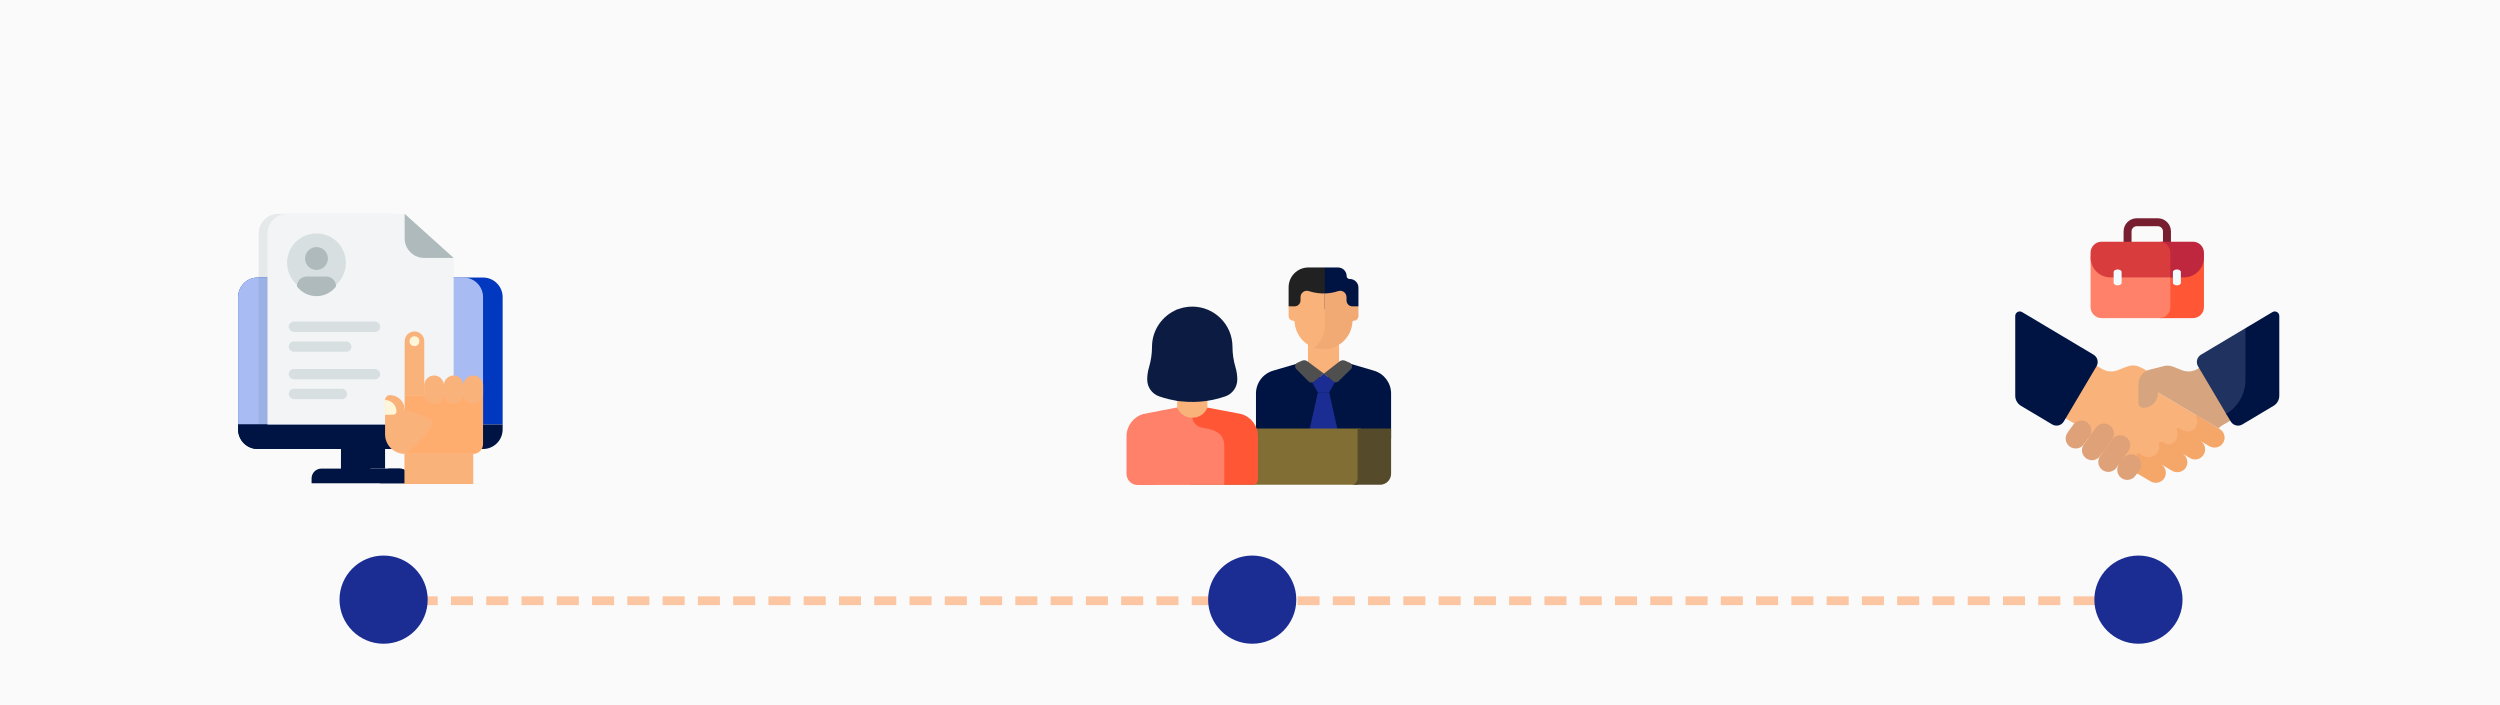 <svg xmlns="http://www.w3.org/2000/svg" xmlns:xlink="http://www.w3.org/1999/xlink" width="1134" height="320" viewBox="0 0 1134 320">
    <rect x="0" y="0" width="1134" height="320" fill="#808080" stroke="none"/>
    <defs>
        <path id="65jddita5a" d="M0 0H1134V320H0z"/>
    </defs>
    <g fill="none" fill-rule="evenodd">
        <g>
            <g>
                <g transform="translate(-175 -3300) translate(-1 3049) translate(176 251)">
                    <mask id="nd11q6iemb" fill="#fff">
                        <use xlink:href="#65jddita5a"/>
                    </mask>
                    <use fill="#FAFAFA" xlink:href="#65jddita5a"/>
                    <g mask="url(#nd11q6iemb)">
                        <g transform="translate(154 252)">
                            <path stroke="#F60" stroke-dasharray="6 10" stroke-linecap="square" stroke-opacity=".352" stroke-width="4" d="M20.556 20.5L818.444 20.5"/>
                            <circle cx="20" cy="20" r="20" fill="#1b2d93"/>
                            <circle cx="414" cy="20" r="20" fill="#1b2d93"/>
                            <circle cx="816" cy="20" r="20" fill="#1b2d93"/>
                        </g>
                    </g>
                    <g mask="url(#nd11q6iemb)">
                        <g fill-rule="nonzero">
                            <g>
                                <g>
                                    <path fill="#FAB27B" d="M72.81 30.54L49.03 16.458c-1.454-.862-1.934-2.738-1.072-4.192l1.45-2.447-5.734-3.392c-3.783-2.17-5.551-2.572-8.964-1.253l-3.719 1.438c-2.263.875-4.802.664-6.89-.573L14.147.169.009 24.035l12.746 7.523c.863.512 1.622 1.183 2.234 1.977l4.296 5.57c2.372 2.776 7.268 6.375 10.409 8.235l9.82 5.818c1.583.938 3.58.805 5.025-.334L72.81 30.54z" transform="translate(914 99) translate(15.469 62.344)"/>
                                    <path fill="#F5A669" d="M77.37 33.24l-10.375-6.144c-.129-.076-.295-.036-.374.09-.056.09-.054.2-.001.29.891 1.5.919 3.445-.14 5.018-1.333 1.976-4.027 2.494-6.078 1.28l-1.551-.92c-.322-.19-.738-.083-.927.24-.106.184-.12.407-.038.601.514 1.21.403 2.9-.176 4.184-.83 1.845-2.996 3.11-5.313 1.738l-.674-.399c-.462-.274-1.046-.229-1.46.113-.433 0-.67.334-.55.75.35 1.221.208 2.58-.51 3.752-1.351 2.201-4.272 2.837-6.494 1.521l-1.828-1.083c-.35-.208-.8-.122-1.05.198-.152.196-.207.45-.145.69.3 1.165.156 2.442-.506 3.558-.752 1.27-2.01 2.053-3.364 2.25l10.177 6.029c2.125 1.259 4.913.679 6.246-1.4 1.4-2.182.701-5.07-1.51-6.38l5.028 2.978c2.124 1.259 4.912.679 6.246-1.4 1.4-2.182.701-5.07-1.51-6.38l3.414 2.023c2.164 1.282 4.958.567 6.24-1.597 1.281-2.164.567-4.957-1.597-6.239l4.084 2.42c2.125 1.259 4.913.679 6.246-1.4 1.4-2.182.702-5.07-1.51-6.38z" transform="translate(914 99) translate(15.469 62.344)"/>
                                </g>
                                <path fill="#D6A47E" d="M74.916 1.595L67.27 6.039c-2.088 1.236-4.627 1.448-6.89.573l-4.195-1.648c-1.312-.515-2.752-.607-4.119-.26L45.641 6.33c-2.992.757-5.087 3.449-5.087 6.534v8.579c0 1.213.983 2.2 2.196 2.2 3.657.002 6.623-2.962 6.623-6.619v-.363L76.88 32.95c.51-.544 1.094-1.013 1.736-1.394l10.437-6.098L74.916 1.595z" transform="translate(914 99) translate(15.469 62.344)"/>
                                <g fill="#DFA278">
                                    <path d="M10.841 7.314l-2.579 3.592c-1.466 2.043-4.31 2.51-6.353 1.043C-.134 10.483-.601 7.64.866 5.596l2.579-3.592C4.91-.038 7.755-.506 9.798.961c2.042 1.466 2.51 4.31 1.043 6.353z" transform="translate(914 99) translate(15.469 62.344) translate(7.5 29.297)"/>
                                    <path d="M21.084 8.66l-5.425 7.556c-1.467 2.043-4.311 2.51-6.354 1.044-2.042-1.467-2.51-4.311-1.043-6.354l5.425-7.556c1.466-2.043 4.31-2.51 6.353-1.043 2.043 1.466 2.51 4.31 1.044 6.353z" transform="translate(914 99) translate(15.469 62.344) translate(7.5 29.297)"/>
                                    <path d="M28.48 13.97l-5.425 7.556c-1.466 2.043-4.31 2.51-6.353 1.044-2.043-1.467-2.51-4.311-1.043-6.354l5.425-7.556c1.466-2.043 4.31-2.51 6.353-1.043 2.042 1.466 2.51 4.31 1.043 6.353zM33.466 22.638l-1.804 2.512c-1.466 2.043-4.31 2.51-6.353 1.044-2.043-1.467-2.51-4.311-1.043-6.354l1.804-2.512c1.466-2.043 4.31-2.51 6.353-1.044 2.042 1.467 2.51 4.311 1.043 6.354z" transform="translate(914 99) translate(15.469 62.344) translate(7.5 29.297)"/>
                                </g>
                            </g>
                            <g>
                                <g>
                                    <path fill="#203360" d="M14.87 39.04c5.403-3.221 8.713-9.048 8.713-15.339V2.275L22.257.18 2.102 12.194C.279 13.281-.321 15.637.76 17.463l13.126 22.156.982-.58z" transform="translate(914 99) translate(0 42.188) translate(82.266 7.5)"/>
                                    <path fill="#407093" d="M18.121 44.296c.517.106 1.055.108 1.582-.005-.49.02-1.024.021-1.582.005z" transform="translate(914 99) translate(0 42.188) translate(82.266 7.5)"/>
                                </g>
                                <path fill="#001443" d="M104.523 7.68v23.521c0 6.291-3.31 12.117-8.714 15.338l2.043 3.449c1.086 1.832 3.453 2.435 5.283 1.344l14.156-8.438c1.611-.96 2.598-2.697 2.598-4.573V2.129c0-1.59-1.733-2.575-3.1-1.76L104.523 7.68zM3.21.368l32.422 19.326c1.823 1.086 2.423 3.443 1.341 5.269L22.148 49.987c-1.086 1.833-3.453 2.436-5.283 1.345L2.709 42.894c-1.611-.96-2.598-2.698-2.598-4.573V2.129c0-1.59 1.733-2.575 3.1-1.76z" transform="translate(914 99) translate(0 42.188)"/>
                            </g>
                            <g>
                                <g>
                                    <path fill="#771F31" d="M34.718 13.947c-.998 0-1.808-.81-1.808-1.808V5.97c0-1.298-1.055-2.354-2.353-2.354h-9.55c-1.299 0-2.355 1.056-2.355 2.355v6.17c0 .998-.809 1.807-1.807 1.807-.998 0-1.808-.81-1.808-1.808V5.97C15.037 2.68 17.715 0 21.006 0h9.55c3.291 0 5.97 2.678 5.97 5.97v6.17c0 .998-.81 1.807-1.808 1.807z" transform="translate(914 99) translate(34.219)"/>
                                    <g>
                                        <path fill="#FF8169" d="M9.12 14.487c-5.001 0-9.055-4.054-9.055-9.054v24.313c0 2.76 2.237 4.997 4.997 4.997H32.64c2.76 0 4.996-2.237 4.996-4.997V14.487H9.12z" transform="translate(914 99) translate(34.219) translate(0 10.547)"/>
                                        <path fill="#FF5636" d="M42.443 14.487h-6.192v15.26c0 2.759-2.238 4.996-4.997 4.996H46.5c2.76 0 4.996-2.237 4.996-4.997V5.433c0 5-4.053 9.054-9.054 9.054z" transform="translate(914 99) translate(34.219) translate(0 10.547)"/>
                                        <path fill="#D83C3C" d="M32.654.094H5.062C2.302.094.065 2.331.065 5.091V7.23c0 5 4.054 9.054 9.055 9.054h28.53V5.091c0-2.76-2.236-4.997-4.996-4.997z" transform="translate(914 99) translate(34.219) translate(0 10.547)"/>
                                        <path fill="#BE273D" d="M36.25 5.091v11.193h6.193c5 0 9.055-4.054 9.055-9.054V5.09c0-2.759-2.238-4.996-4.997-4.996H31.254c2.76 0 4.997 2.237 4.997 4.997z" transform="translate(914 99) translate(34.219) translate(0 10.547)"/>
                                    </g>
                                </g>
                                <g fill="#F4FBFF">
                                    <path d="M2.029 7.34c-.998 0-1.808-.52-1.808-1.162V1.296c0-.642.81-1.162 1.808-1.162s1.807.52 1.807 1.162v4.882c0 .642-.809 1.162-1.807 1.162zM28.909 7.34c-.999 0-1.808-.52-1.808-1.162V1.296c0-.642.81-1.162 1.808-1.162s1.807.52 1.807 1.162v4.882c0 .642-.809 1.162-1.807 1.162z" transform="translate(914 99) translate(34.219) translate(10.313 23.094)"/>
                                </g>
                            </g>
                        </g>
                    </g>
                    <g mask="url(#nd11q6iemb)">
                        <g fill-rule="nonzero">
                            <g>
                                <path fill="#212121" d="M31.32.232h-7.422c-4.96 0-8.98 4.02-8.98 8.98v8.66l2.174 1.308h15.09V1.811L31.318.232z" transform="translate(511 121) translate(58.594 .094)"/>
                                <path fill="#001443" d="M47.659 60.56c0-4.909-3.235-9.23-7.944-10.612l-13.134-3.856.009-2.813h-5.875l-12.84 3.768C3.274 48.398.113 52.621.113 57.417v20.51H47.66L47.66 60.56z" transform="translate(511 121) translate(58.594 .094)"/>
                                <path fill="#001443" d="M53.643 47.047l-12.835-3.768H25.615l-.01 3.698 12.834 3.768c4.602 1.351 7.763 5.574 7.763 10.37v16.813h15.204V57.417c0-4.796-3.16-9.019-7.763-10.37z" transform="translate(511 121) translate(58.594 .094)"/>
                                <path fill="#1b2d93" d="M38.022 77.928L33.306 56.902 28.198 56.902 23.482 77.928z" transform="translate(511 121) translate(58.594 .094)"/>
                                <g>
                                    <path fill="#FAB27B" d="M23.043 45.864V34.53H8.939v11.334c0 3.895 7.052 4.241 7.052 4.241s7.052-.346 7.052-4.24z" transform="translate(511 121) translate(58.594 .094) translate(14.766)"/>
                                    <path fill="#FAB27B" d="M17.108 29.94c.22-.964.307-1.955.307-2.945v-15.02c-2.718.183-5.463-.159-8.082-1.024l-.005-.001c-1.854-.613-3.765.768-3.765 2.72v1.487c0 1.5-1.215 2.715-2.714 2.715H.153v4.44c0 1.134.92 2.053 2.054 2.053.358 0 .65.28.672.638.368 5.836 4.543 10.639 10.07 11.949 2.045-1.817 3.53-4.25 4.159-7.011z" transform="translate(511 121) translate(58.594 .094) translate(14.766)"/>
                                    <path fill="#001443" d="M27.927 5.451h-.131c-.728 0-1.318-.59-1.318-1.318 0-2.154-1.747-3.901-3.901-3.901h-6.024V19.18h13.102l2.174-1.308v-8.52c0-2.154-1.747-3.9-3.902-3.9z" transform="translate(511 121) translate(58.594 .094) translate(14.766)"/>
                                    <path fill="#F1AA73" d="M29.133 17.872c-1.5 0-2.715-1.215-2.715-2.715v-1.485c0-1.953-1.91-3.334-3.765-2.722-1.983.656-4.038 1.007-6.1 1.061V26.54c0 .973-.085 1.947-.302 2.895-.653 2.868-2.246 5.377-4.435 7.19 1.312.44 2.715.681 4.175.681 6.976 0 12.68-5.436 13.112-12.302.023-.358.314-.638.672-.638 1.134 0 2.054-.92 2.054-2.054v-4.44h-2.696v.001z" transform="translate(511 121) translate(58.594 .094) translate(14.766)"/>
                                </g>
                                <g fill="#4F4F4F">
                                    <path d="M3.143.34l-2.008.901C-.011 1.756-.288 3.26.6 4.148L6.16 9.72c.706.687 1.816.73 2.572.098l4.362-3.643L5.659.618C4.933.075 3.969-.032 3.143.34zM20.225.652l-7.13 5.521 4.099 3.505c.75.642 1.867.61 2.58-.074l5.564-5.42c.91-.885.638-2.41-.522-2.926L22.77.345c-.84-.373-1.817-.255-2.544.307z" transform="translate(511 121) translate(58.594 .094) translate(17.813 42.188)"/>
                                </g>
                            </g>
                            <path fill="#816E34" d="M106.256 96.506l-.002-23.136H28.53v25.517h76.208c.854-.457 1.45-1.352 1.517-2.381z" transform="translate(511 121)"/>
                            <path fill="#554A29" d="M104.799 73.37v22.875c-.094 1.46-1.277 2.642-2.736 2.642h12.924c2.769 0 5.013-2.245 5.013-5.013V73.37h-15.201z" transform="translate(511 121)"/>
                            <g>
                                <path fill="#FAB27B" d="M27.52 48.68V37.659H13.803V48.68c0 3.787 6.857 4.124 6.857 4.124s6.858-.337 6.858-4.124z" transform="translate(511 121) translate(9.14 17.906)"/>
                                <path fill="#0B1B42" d="M20.985 41.435c3.34-1.16 5.578-4.307 5.576-7.842 0-1.955-.286-3.9-.847-5.772-.923-3.078-1.392-6.274-1.393-9.488v-.008c-.002-7.386-4.27-13.771-10.474-16.836C7.144 4.19 2.413 10.753 2.41 18.422v.008c0 3.124-.457 6.23-1.354 9.223-.546 1.82-.823 3.71-.824 5.61 0 3.436 2.175 6.496 5.421 7.623 3.062 1.063 6.21 1.791 9.388 2.185 2.006-.413 3.992-.958 5.944-1.636z" transform="translate(511 121) translate(9.14 17.906)"/>
                                <path fill="#0B1B42" d="M40.271 27.653c-.896-2.992-1.353-6.1-1.354-9.223v-.008C38.914 8.343 30.743.174 20.664.174c-2.728 0-5.313.603-7.638 1.675C19.29 4.74 23.64 11.071 23.642 18.422v.008c.001 3.124.457 6.23 1.354 9.223.546 1.82.823 3.71.824 5.61.001 3.436-2.175 6.496-5.42 7.623-2.414.838-4.88 1.467-7.374 1.89 7.549 1.277 15.34.647 22.648-1.89 3.247-1.127 5.422-4.187 5.421-7.623 0-1.9-.278-3.79-.824-5.61z" transform="translate(511 121) translate(9.14 17.906)"/>
                            </g>
                            <path fill="#FF8169" d="M45.46 80.684c0-4.664-2.623-6.917-7.55-7.974l-2.783-.53c-2.002-.381-3.544-1.89-4.03-3.79-3.194.546-6.707-.962-8.137-4.524l-.016-.04L7.55 66.803C3.075 68.117 0 72.223 0 76.888v17.097c0 2.772 2.25 5.018 5.023 5.012l39.31-.08 1.102-.845.026-17.388z" transform="translate(511 121)"/>
                            <path fill="#FF5636" d="M57.347 98.905c1.252-.01 2.262-1.028 2.262-2.28V76.887c0-4.664-3.074-8.77-7.55-10.084l-15.4-2.933c-1.234 3.071-4.018 4.612-6.808 4.627.279 2.19 1.933 3.993 4.15 4.415l2.783.53c4.926 1.058 7.55 3.31 7.55 7.974v17.502l13.013-.013z" transform="translate(511 121)"/>
                            <path fill="#1b2d93" d="M93.6 51.96l-4.099-3.505-4.361 3.643c-.281.235-.612.376-.952.426l2.603 4.471H91.9l2.574-4.613c-.314-.062-.615-.201-.874-.422z" transform="translate(511 121)"/>
                        </g>
                    </g>
                    <g mask="url(#nd11q6iemb)">
                        <g fill-rule="nonzero" transform="translate(108 97)">
                            <path fill="#0038C0" d="M8.889 28.889H111.11c4.91 0 8.889 3.98 8.889 8.889v57.778H0V37.778c0-4.91 3.98-8.89 8.889-8.89z"/>
                            <path fill="#A8BCF3" d="M8.889 28.889h93.333c4.91 0 8.89 3.98 8.89 8.889v57.778H0V37.778c0-4.91 3.98-8.89 8.889-8.89z"/>
                            <path fill="#001443" d="M8.889 95.556H111.11c4.91 0 8.889 3.98 8.889 8.888v2.223H0v-2.223c0-4.909 3.98-8.888 8.889-8.888z" transform="rotate(-180 60 101.111)"/>
                            <path fill="#001443" d="M0 95.556h111.111v2.222c0 4.909-3.98 8.889-8.889 8.889H8.89c-4.91 0-8.889-3.98-8.889-8.89v-2.221zM46.667 106.667L66.667 106.667 66.667 115.556 46.667 115.556z"/>
                            <path fill="#001443" d="M46.667 111.111L60 111.111 60 115.556 46.667 115.556zM37.778 115.556h35.555c2.455 0 4.445 1.99 4.445 4.444v2.222H33.333V120c0-2.455 1.99-4.444 4.445-4.444z"/>
                            <path fill="#001443" d="M68.889 115.556h4.444c2.455 0 4.445 1.99 4.445 4.444v2.222H64.444V120c0-2.455 1.99-4.444 4.445-4.444z"/>
                            <path fill="#002F34" d="M93.778 95.556H9.333V8.889c0-4.91 3.98-8.889 8.89-8.889h53.333l22.222 20v75.556z" opacity=".08"/>
                            <path fill="#F2F4F5" d="M97.778 95.556H13.333V8.889c0-4.91 3.98-8.889 8.89-8.889h53.333l22.222 20v75.556z"/>
                            <g transform="translate(22.778)">
                                <rect width="41.481" height="4.667" x=".185" y="48.889" fill="#D8DFE0" rx="2.333"/>
                                <rect width="28.481" height="4.667" x=".185" y="57.889" fill="#D8DFE0" rx="2.333"/>
                                <path fill="#AEBABB" d="M52.778 0v11.111c0 4.91 3.98 8.889 8.889 8.889H75L52.778 0z"/>
                            </g>
                            <path fill="#FFAD6E" d="M80 82.222h31.111v26.667H75.556V86.667c0-2.455 1.99-4.445 4.444-4.445z" transform="rotate(-180 93.333 95.556)"/>
                            <path fill="#FAB27B" d="M102.222 73.333h8.89v4.445c0 2.454-1.99 4.444-4.445 4.444s-4.445-1.99-4.445-4.444v-4.445z" transform="rotate(-180 106.667 77.778)"/>
                            <path fill="#FAB27B" d="M93.333 73.333h8.89v4.445c0 2.454-1.99 4.444-4.445 4.444s-4.445-1.99-4.445-4.444v-4.445z" transform="rotate(-180 97.778 77.778)"/>
                            <path fill="#FAB27B" d="M84.444 73.333h8.89v4.445c0 2.454-1.99 4.444-4.445 4.444s-4.445-1.99-4.445-4.444v-4.445z" transform="rotate(-180 88.889 77.778)"/>
                            <path fill="#FAB27B" d="M102.222 77.333h8.89v4.445c0 2.454-1.99 4.444-4.445 4.444s-4.445-1.99-4.445-4.444v-4.445z" transform="matrix(-1 0 0 1 213.333 0)"/>
                            <path fill="#FAB27B" d="M93.333 77.333h8.89v4.445c0 2.454-1.99 4.444-4.445 4.444s-4.445-1.99-4.445-4.444v-4.445z" transform="matrix(-1 0 0 1 195.556 0)"/>
                            <path fill="#FAB27B" d="M84.444 77.333h8.89v4.445c0 2.454-1.99 4.444-4.445 4.444s-4.445-1.99-4.445-4.444v-4.445z" transform="matrix(-1 0 0 1 177.778 0)"/>
                            <path fill="#FAB27B" d="M75.556 53.333h8.888v24.445c0 2.454-1.99 4.444-4.444 4.444-2.455 0-4.444-1.99-4.444-4.444V53.333z" transform="rotate(-180 80 67.778)"/>
                            <path fill="#FAB27B" d="M75.556 108.889L106.667 108.889 106.667 122.556 75.556 122.556z" transform="rotate(-180 91.111 115.722)"/>
                            <path fill="#FAB27B" d="M75.556 108.889H91.11v13.667h-8.889c-3.682 0-6.666-9.985-6.666-13.667z" transform="rotate(-180 83.333 115.722)"/>
                            <path fill="#FAB27B" d="M79.111 82.222c4.91 0 8.889 3.98 8.889 8.89v15.555c0 1.227-.995 2.222-2.222 2.222-3.682 0-6.667-2.985-6.667-6.667-8.296-2.494-12.444-4.364-12.444-5.61 0-3.198 4.148-7.995 12.444-14.39z" transform="rotate(-180 77.333 95.556)"/>
                            <circle cx="80" cy="57.778" r="2.222" fill="#FFF6D9"/>
                            <path fill="#FFF6D9" d="M66.667 84.444c2.863 0 5.185 2.322 5.185 5.186 0 .393-.156.77-.434 1.047-.278.278-.655.434-1.048.434h-3.703v-6.667z"/>
                            <circle cx="35.556" cy="22.222" r="13.333" fill="#D8DFE0"/>
                            <circle cx="35.556" cy="20.259" r="5.185" fill="#AEBABB"/>
                            <rect width="41.481" height="4.667" x="22.963" y="70.37" fill="#D8DFE0" rx="2.333"/>
                            <rect width="26.481" height="4.667" x="22.963" y="79.37" fill="#D8DFE0" rx="2.333"/>
                            <path fill="#AEBABB" d="M40 28.444h-8.889c-2.452 0-4.44 1.986-4.444 4.438 2.095 2.802 5.39 4.452 8.889 4.452 3.499 0 6.793-1.65 8.888-4.452-.004-2.452-1.992-4.438-4.444-4.438z"/>
                        </g>
                    </g>
                </g>
            </g>
        </g>
    </g>
</svg>
